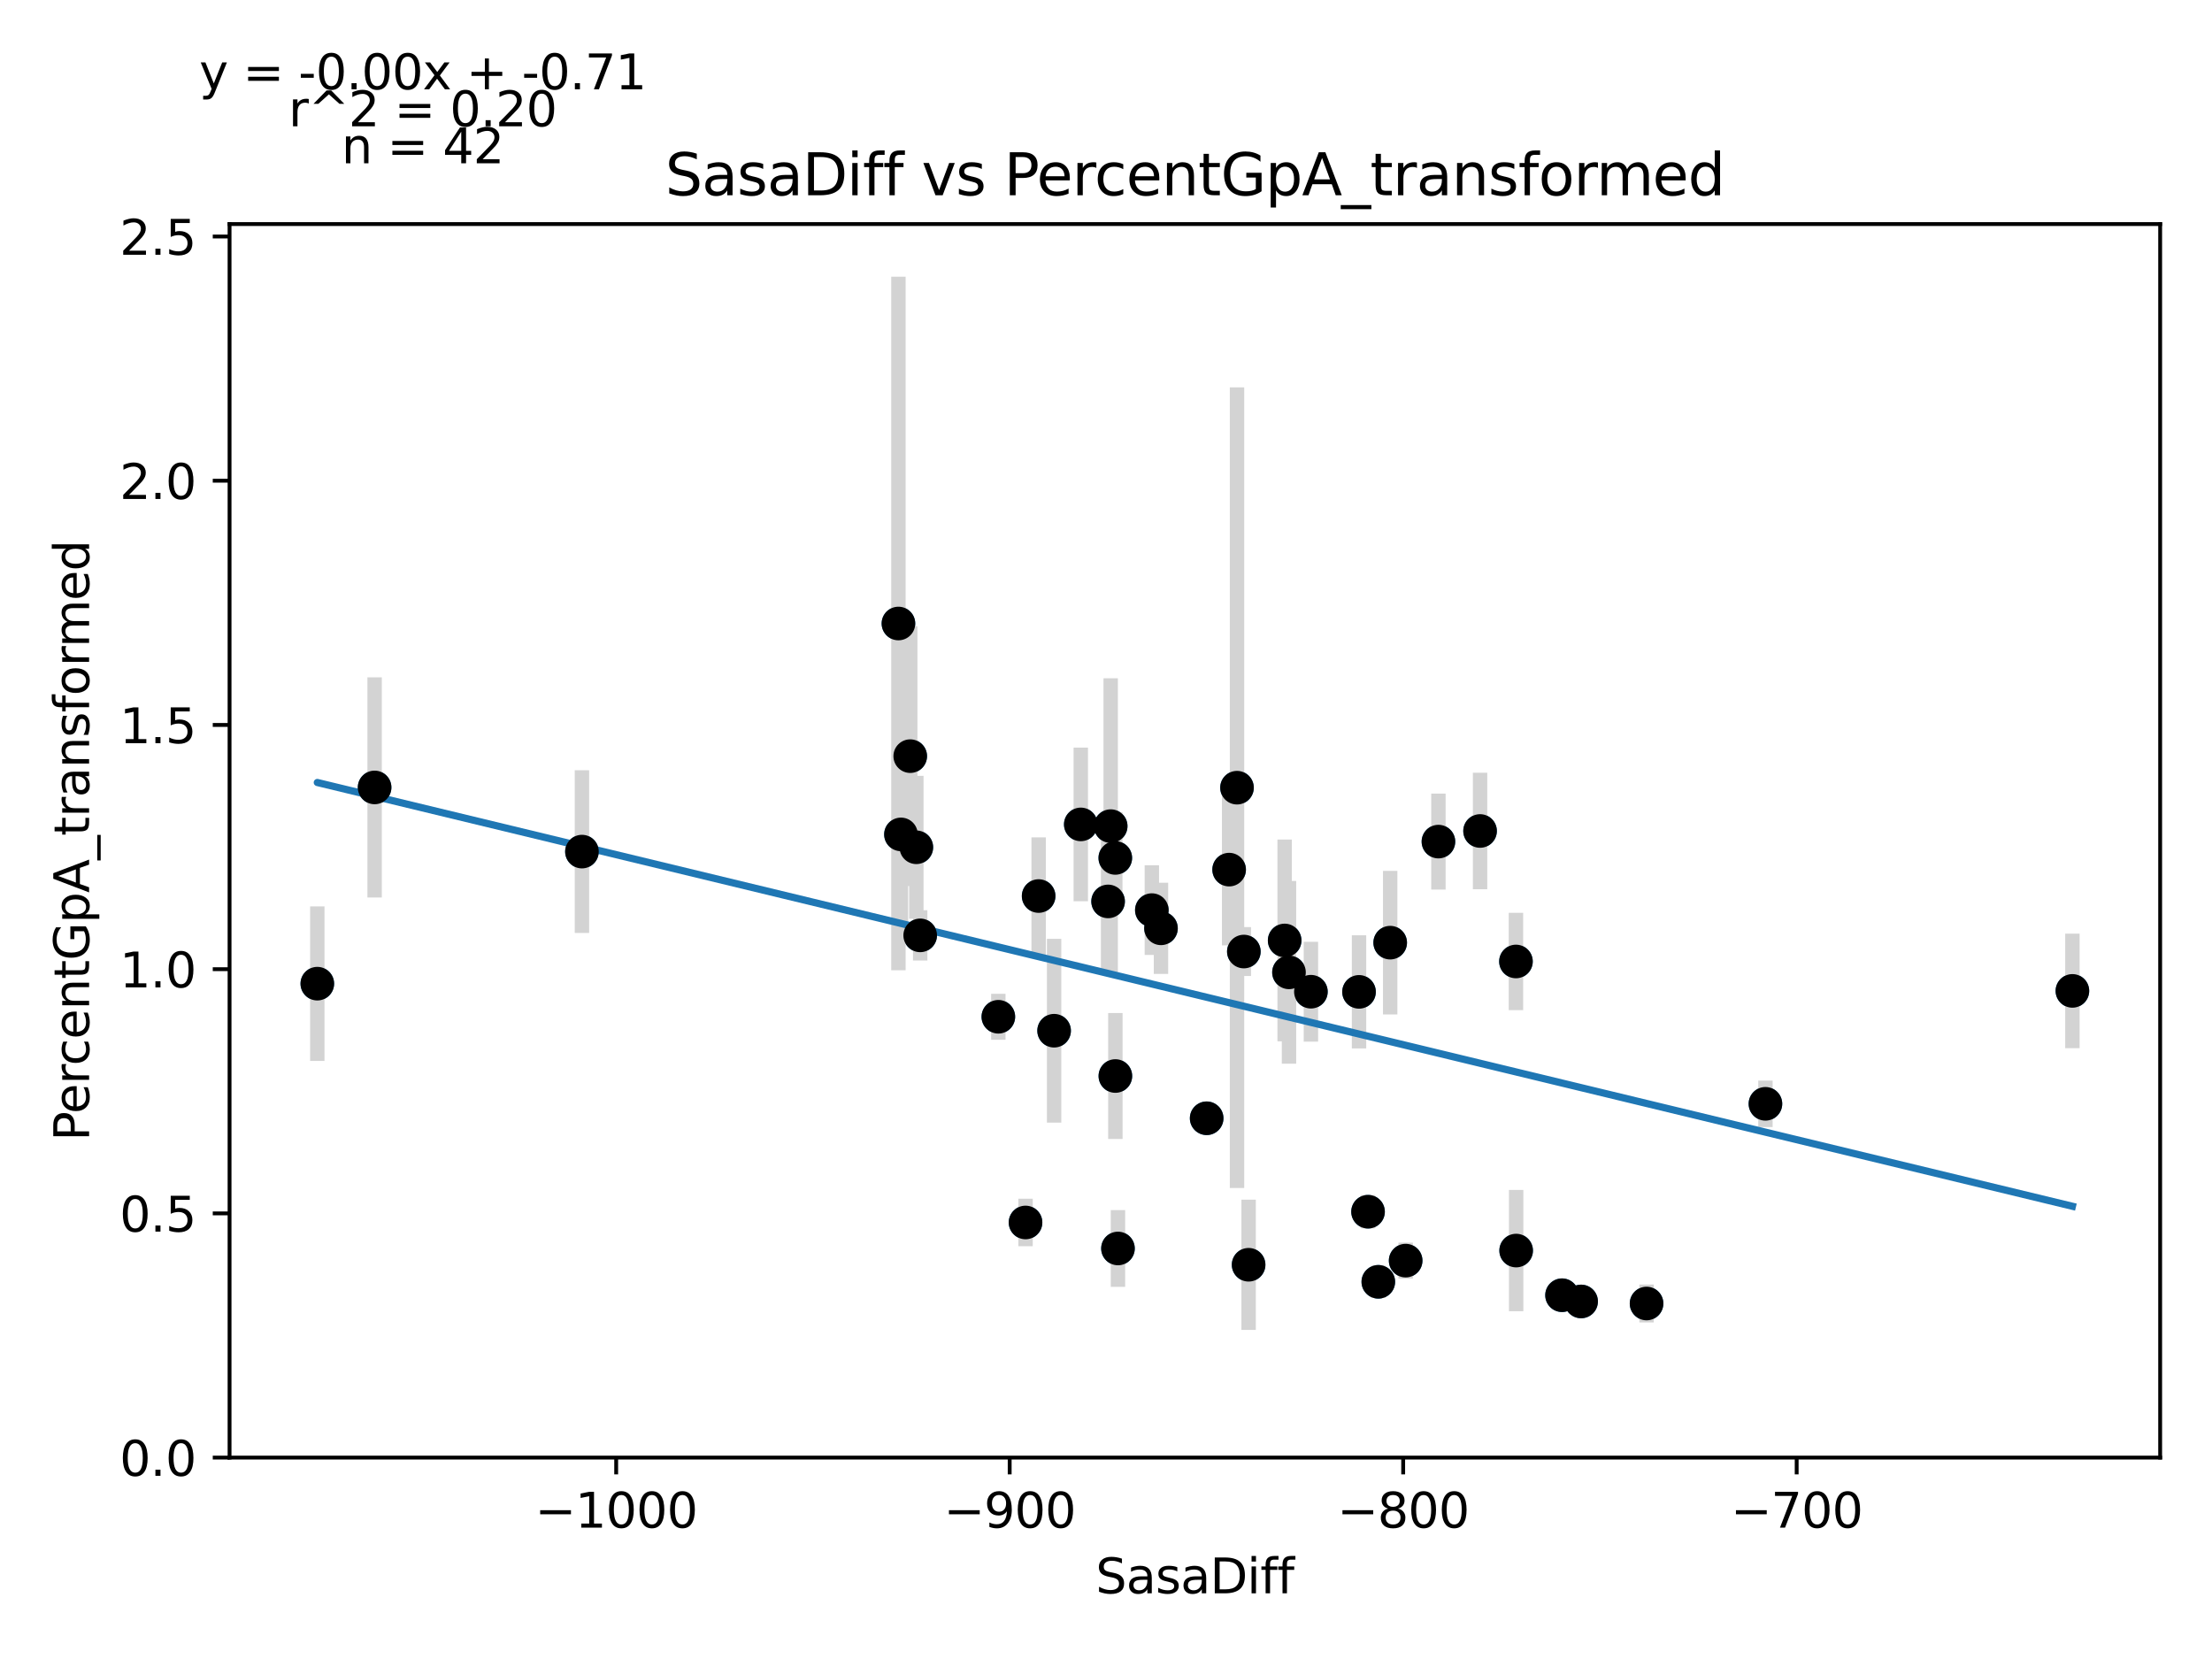 <?xml version="1.0" encoding="utf-8" standalone="no"?>
<!DOCTYPE svg PUBLIC "-//W3C//DTD SVG 1.1//EN"
  "http://www.w3.org/Graphics/SVG/1.1/DTD/svg11.dtd">
<svg xmlns:xlink="http://www.w3.org/1999/xlink" width="460.8pt" height="345.6pt" viewBox="0 0 460.8 345.6" xmlns="http://www.w3.org/2000/svg" version="1.1">
 <defs>
  <style type="text/css">*{stroke-linejoin: round; stroke-linecap: butt}</style>
 </defs>
 <g id="figure_1">
  <g id="patch_1">
   <path d="M 0 345.6 
L 460.8 345.6 
L 460.8 0 
L 0 0 
z
" style="fill: #ffffff"/>
  </g>
  <g id="axes_1">
   <g id="patch_2">
    <path d="M 47.821 303.64 
L 450 303.64 
L 450 46.676 
L 47.821 46.676 
z
" style="fill: #ffffff"/>
   </g>
   <g id="PathCollection_1">
    <defs>
     <path id="m537009cae9" d="M 0 3 
C 0.796 3 1.559 2.684 2.121 2.121 
C 2.684 1.559 3 0.796 3 0 
C 3 -0.796 2.684 -1.559 2.121 -2.121 
C 1.559 -2.684 0.796 -3 0 -3 
C -0.796 -3 -1.559 -2.684 -2.121 -2.121 
C -2.684 -1.559 -3 -0.796 -3 0 
C -3 0.796 -2.684 1.559 -2.121 2.121 
C -1.559 2.684 -0.796 3 0 3 
z
" style="stroke: #1f77b4"/>
    </defs>
    <g clip-path="url(#p61786cf6a2)">
     <use xlink:href="#m537009cae9" x="231.377" y="172.097" style="fill: #1f77b4; stroke: #1f77b4"/>
     <use xlink:href="#m537009cae9" x="66.102" y="204.915" style="fill: #1f77b4; stroke: #1f77b4"/>
     <use xlink:href="#m537009cae9" x="78.037" y="164.036" style="fill: #1f77b4; stroke: #1f77b4"/>
     <use xlink:href="#m537009cae9" x="230.836" y="187.782" style="fill: #1f77b4; stroke: #1f77b4"/>
     <use xlink:href="#m537009cae9" x="216.367" y="186.662" style="fill: #1f77b4; stroke: #1f77b4"/>
     <use xlink:href="#m537009cae9" x="299.652" y="175.323" style="fill: #1f77b4; stroke: #1f77b4"/>
     <use xlink:href="#m537009cae9" x="289.602" y="196.373" style="fill: #1f77b4; stroke: #1f77b4"/>
     <use xlink:href="#m537009cae9" x="191.693" y="194.854" style="fill: #1f77b4; stroke: #1f77b4"/>
     <use xlink:href="#m537009cae9" x="283.11" y="206.623" style="fill: #1f77b4; stroke: #1f77b4"/>
     <use xlink:href="#m537009cae9" x="190.89" y="176.504" style="fill: #1f77b4; stroke: #1f77b4"/>
     <use xlink:href="#m537009cae9" x="187.16" y="129.888" style="fill: #1f77b4; stroke: #1f77b4"/>
     <use xlink:href="#m537009cae9" x="268.519" y="202.56" style="fill: #1f77b4; stroke: #1f77b4"/>
     <use xlink:href="#m537009cae9" x="232.336" y="178.722" style="fill: #1f77b4; stroke: #1f77b4"/>
     <use xlink:href="#m537009cae9" x="219.589" y="214.717" style="fill: #1f77b4; stroke: #1f77b4"/>
     <use xlink:href="#m537009cae9" x="187.685" y="173.821" style="fill: #1f77b4; stroke: #1f77b4"/>
     <use xlink:href="#m537009cae9" x="273.085" y="206.592" style="fill: #1f77b4; stroke: #1f77b4"/>
     <use xlink:href="#m537009cae9" x="329.376" y="271.117" style="fill: #1f77b4; stroke: #1f77b4"/>
     <use xlink:href="#m537009cae9" x="189.619" y="157.519" style="fill: #1f77b4; stroke: #1f77b4"/>
     <use xlink:href="#m537009cae9" x="241.853" y="193.387" style="fill: #1f77b4; stroke: #1f77b4"/>
     <use xlink:href="#m537009cae9" x="121.229" y="177.405" style="fill: #1f77b4; stroke: #1f77b4"/>
     <use xlink:href="#m537009cae9" x="267.617" y="195.916" style="fill: #1f77b4; stroke: #1f77b4"/>
     <use xlink:href="#m537009cae9" x="292.824" y="262.611" style="fill: #1f77b4; stroke: #1f77b4"/>
     <use xlink:href="#m537009cae9" x="259.116" y="198.224" style="fill: #1f77b4; stroke: #1f77b4"/>
     <use xlink:href="#m537009cae9" x="239.951" y="189.593" style="fill: #1f77b4; stroke: #1f77b4"/>
     <use xlink:href="#m537009cae9" x="315.801" y="200.292" style="fill: #1f77b4; stroke: #1f77b4"/>
     <use xlink:href="#m537009cae9" x="256.05" y="181.159" style="fill: #1f77b4; stroke: #1f77b4"/>
     <use xlink:href="#m537009cae9" x="308.325" y="173.109" style="fill: #1f77b4; stroke: #1f77b4"/>
     <use xlink:href="#m537009cae9" x="257.69" y="164.09" style="fill: #1f77b4; stroke: #1f77b4"/>
     <use xlink:href="#m537009cae9" x="367.772" y="229.945" style="fill: #1f77b4; stroke: #1f77b4"/>
     <use xlink:href="#m537009cae9" x="232.893" y="260.08" style="fill: #1f77b4; stroke: #1f77b4"/>
     <use xlink:href="#m537009cae9" x="207.973" y="211.812" style="fill: #1f77b4; stroke: #1f77b4"/>
     <use xlink:href="#m537009cae9" x="225.147" y="171.739" style="fill: #1f77b4; stroke: #1f77b4"/>
     <use xlink:href="#m537009cae9" x="232.352" y="224.154" style="fill: #1f77b4; stroke: #1f77b4"/>
     <use xlink:href="#m537009cae9" x="213.638" y="254.663" style="fill: #1f77b4; stroke: #1f77b4"/>
     <use xlink:href="#m537009cae9" x="287.127" y="267.025" style="fill: #1f77b4; stroke: #1f77b4"/>
     <use xlink:href="#m537009cae9" x="325.4" y="269.819" style="fill: #1f77b4; stroke: #1f77b4"/>
     <use xlink:href="#m537009cae9" x="251.37" y="232.956" style="fill: #1f77b4; stroke: #1f77b4"/>
     <use xlink:href="#m537009cae9" x="284.987" y="252.423" style="fill: #1f77b4; stroke: #1f77b4"/>
     <use xlink:href="#m537009cae9" x="260.108" y="263.474" style="fill: #1f77b4; stroke: #1f77b4"/>
     <use xlink:href="#m537009cae9" x="343.008" y="271.545" style="fill: #1f77b4; stroke: #1f77b4"/>
     <use xlink:href="#m537009cae9" x="315.842" y="260.517" style="fill: #1f77b4; stroke: #1f77b4"/>
     <use xlink:href="#m537009cae9" x="431.719" y="206.421" style="fill: #1f77b4; stroke: #1f77b4"/>
    </g>
   </g>
   <g id="matplotlib.axis_1">
    <g id="xtick_1">
     <g id="line2d_1">
      <defs>
       <path id="mb259286d00" d="M 0 0 
L 0 3.5 
" style="stroke: #000000; stroke-width: 0.8"/>
      </defs>
      <g>
       <use xlink:href="#mb259286d00" x="128.361" y="303.64" style="stroke: #000000; stroke-width: 0.8"/>
      </g>
     </g>
     <g id="text_1">
      <!-- −1000 -->
      <g transform="translate(111.446 318.238)scale(0.1 -0.1)">
       <defs>
        <path id="DejaVuSans-2212" d="M 678 2272 
L 4684 2272 
L 4684 1741 
L 678 1741 
L 678 2272 
z
" transform="scale(0.016)"/>
        <path id="DejaVuSans-31" d="M 794 531 
L 1825 531 
L 1825 4091 
L 703 3866 
L 703 4441 
L 1819 4666 
L 2450 4666 
L 2450 531 
L 3481 531 
L 3481 0 
L 794 0 
L 794 531 
z
" transform="scale(0.016)"/>
        <path id="DejaVuSans-30" d="M 2034 4250 
Q 1547 4250 1301 3770 
Q 1056 3291 1056 2328 
Q 1056 1369 1301 889 
Q 1547 409 2034 409 
Q 2525 409 2770 889 
Q 3016 1369 3016 2328 
Q 3016 3291 2770 3770 
Q 2525 4250 2034 4250 
z
M 2034 4750 
Q 2819 4750 3233 4129 
Q 3647 3509 3647 2328 
Q 3647 1150 3233 529 
Q 2819 -91 2034 -91 
Q 1250 -91 836 529 
Q 422 1150 422 2328 
Q 422 3509 836 4129 
Q 1250 4750 2034 4750 
z
" transform="scale(0.016)"/>
       </defs>
       <use xlink:href="#DejaVuSans-2212"/>
       <use xlink:href="#DejaVuSans-31" x="83.789"/>
       <use xlink:href="#DejaVuSans-30" x="147.412"/>
       <use xlink:href="#DejaVuSans-30" x="211.035"/>
       <use xlink:href="#DejaVuSans-30" x="274.658"/>
      </g>
     </g>
    </g>
    <g id="xtick_2">
     <g id="line2d_2">
      <g>
       <use xlink:href="#mb259286d00" x="210.334" y="303.64" style="stroke: #000000; stroke-width: 0.8"/>
      </g>
     </g>
     <g id="text_2">
      <!-- −900 -->
      <g transform="translate(196.6 318.238)scale(0.1 -0.1)">
       <defs>
        <path id="DejaVuSans-39" d="M 703 97 
L 703 672 
Q 941 559 1184 500 
Q 1428 441 1663 441 
Q 2288 441 2617 861 
Q 2947 1281 2994 2138 
Q 2813 1869 2534 1725 
Q 2256 1581 1919 1581 
Q 1219 1581 811 2004 
Q 403 2428 403 3163 
Q 403 3881 828 4315 
Q 1253 4750 1959 4750 
Q 2769 4750 3195 4129 
Q 3622 3509 3622 2328 
Q 3622 1225 3098 567 
Q 2575 -91 1691 -91 
Q 1453 -91 1209 -44 
Q 966 3 703 97 
z
M 1959 2075 
Q 2384 2075 2632 2365 
Q 2881 2656 2881 3163 
Q 2881 3666 2632 3958 
Q 2384 4250 1959 4250 
Q 1534 4250 1286 3958 
Q 1038 3666 1038 3163 
Q 1038 2656 1286 2365 
Q 1534 2075 1959 2075 
z
" transform="scale(0.016)"/>
       </defs>
       <use xlink:href="#DejaVuSans-2212"/>
       <use xlink:href="#DejaVuSans-39" x="83.789"/>
       <use xlink:href="#DejaVuSans-30" x="147.412"/>
       <use xlink:href="#DejaVuSans-30" x="211.035"/>
      </g>
     </g>
    </g>
    <g id="xtick_3">
     <g id="line2d_3">
      <g>
       <use xlink:href="#mb259286d00" x="292.307" y="303.64" style="stroke: #000000; stroke-width: 0.8"/>
      </g>
     </g>
     <g id="text_3">
      <!-- −800 -->
      <g transform="translate(278.574 318.238)scale(0.1 -0.1)">
       <defs>
        <path id="DejaVuSans-38" d="M 2034 2216 
Q 1584 2216 1326 1975 
Q 1069 1734 1069 1313 
Q 1069 891 1326 650 
Q 1584 409 2034 409 
Q 2484 409 2743 651 
Q 3003 894 3003 1313 
Q 3003 1734 2745 1975 
Q 2488 2216 2034 2216 
z
M 1403 2484 
Q 997 2584 770 2862 
Q 544 3141 544 3541 
Q 544 4100 942 4425 
Q 1341 4750 2034 4750 
Q 2731 4750 3128 4425 
Q 3525 4100 3525 3541 
Q 3525 3141 3298 2862 
Q 3072 2584 2669 2484 
Q 3125 2378 3379 2068 
Q 3634 1759 3634 1313 
Q 3634 634 3220 271 
Q 2806 -91 2034 -91 
Q 1263 -91 848 271 
Q 434 634 434 1313 
Q 434 1759 690 2068 
Q 947 2378 1403 2484 
z
M 1172 3481 
Q 1172 3119 1398 2916 
Q 1625 2713 2034 2713 
Q 2441 2713 2670 2916 
Q 2900 3119 2900 3481 
Q 2900 3844 2670 4047 
Q 2441 4250 2034 4250 
Q 1625 4250 1398 4047 
Q 1172 3844 1172 3481 
z
" transform="scale(0.016)"/>
       </defs>
       <use xlink:href="#DejaVuSans-2212"/>
       <use xlink:href="#DejaVuSans-38" x="83.789"/>
       <use xlink:href="#DejaVuSans-30" x="147.412"/>
       <use xlink:href="#DejaVuSans-30" x="211.035"/>
      </g>
     </g>
    </g>
    <g id="xtick_4">
     <g id="line2d_4">
      <g>
       <use xlink:href="#mb259286d00" x="374.28" y="303.64" style="stroke: #000000; stroke-width: 0.8"/>
      </g>
     </g>
     <g id="text_4">
      <!-- −700 -->
      <g transform="translate(360.547 318.238)scale(0.1 -0.1)">
       <defs>
        <path id="DejaVuSans-37" d="M 525 4666 
L 3525 4666 
L 3525 4397 
L 1831 0 
L 1172 0 
L 2766 4134 
L 525 4134 
L 525 4666 
z
" transform="scale(0.016)"/>
       </defs>
       <use xlink:href="#DejaVuSans-2212"/>
       <use xlink:href="#DejaVuSans-37" x="83.789"/>
       <use xlink:href="#DejaVuSans-30" x="147.412"/>
       <use xlink:href="#DejaVuSans-30" x="211.035"/>
      </g>
     </g>
    </g>
    <g id="text_5">
     <!-- SasaDiff -->
     <g transform="translate(228.244 331.917)scale(0.1 -0.1)">
      <defs>
       <path id="DejaVuSans-53" d="M 3425 4513 
L 3425 3897 
Q 3066 4069 2747 4153 
Q 2428 4238 2131 4238 
Q 1616 4238 1336 4038 
Q 1056 3838 1056 3469 
Q 1056 3159 1242 3001 
Q 1428 2844 1947 2747 
L 2328 2669 
Q 3034 2534 3370 2195 
Q 3706 1856 3706 1288 
Q 3706 609 3251 259 
Q 2797 -91 1919 -91 
Q 1588 -91 1214 -16 
Q 841 59 441 206 
L 441 856 
Q 825 641 1194 531 
Q 1563 422 1919 422 
Q 2459 422 2753 634 
Q 3047 847 3047 1241 
Q 3047 1584 2836 1778 
Q 2625 1972 2144 2069 
L 1759 2144 
Q 1053 2284 737 2584 
Q 422 2884 422 3419 
Q 422 4038 858 4394 
Q 1294 4750 2059 4750 
Q 2388 4750 2728 4690 
Q 3069 4631 3425 4513 
z
" transform="scale(0.016)"/>
       <path id="DejaVuSans-61" d="M 2194 1759 
Q 1497 1759 1228 1600 
Q 959 1441 959 1056 
Q 959 750 1161 570 
Q 1363 391 1709 391 
Q 2188 391 2477 730 
Q 2766 1069 2766 1631 
L 2766 1759 
L 2194 1759 
z
M 3341 1997 
L 3341 0 
L 2766 0 
L 2766 531 
Q 2569 213 2275 61 
Q 1981 -91 1556 -91 
Q 1019 -91 701 211 
Q 384 513 384 1019 
Q 384 1609 779 1909 
Q 1175 2209 1959 2209 
L 2766 2209 
L 2766 2266 
Q 2766 2663 2505 2880 
Q 2244 3097 1772 3097 
Q 1472 3097 1187 3025 
Q 903 2953 641 2809 
L 641 3341 
Q 956 3463 1253 3523 
Q 1550 3584 1831 3584 
Q 2591 3584 2966 3190 
Q 3341 2797 3341 1997 
z
" transform="scale(0.016)"/>
       <path id="DejaVuSans-73" d="M 2834 3397 
L 2834 2853 
Q 2591 2978 2328 3040 
Q 2066 3103 1784 3103 
Q 1356 3103 1142 2972 
Q 928 2841 928 2578 
Q 928 2378 1081 2264 
Q 1234 2150 1697 2047 
L 1894 2003 
Q 2506 1872 2764 1633 
Q 3022 1394 3022 966 
Q 3022 478 2636 193 
Q 2250 -91 1575 -91 
Q 1294 -91 989 -36 
Q 684 19 347 128 
L 347 722 
Q 666 556 975 473 
Q 1284 391 1588 391 
Q 1994 391 2212 530 
Q 2431 669 2431 922 
Q 2431 1156 2273 1281 
Q 2116 1406 1581 1522 
L 1381 1569 
Q 847 1681 609 1914 
Q 372 2147 372 2553 
Q 372 3047 722 3315 
Q 1072 3584 1716 3584 
Q 2034 3584 2315 3537 
Q 2597 3491 2834 3397 
z
" transform="scale(0.016)"/>
       <path id="DejaVuSans-44" d="M 1259 4147 
L 1259 519 
L 2022 519 
Q 2988 519 3436 956 
Q 3884 1394 3884 2338 
Q 3884 3275 3436 3711 
Q 2988 4147 2022 4147 
L 1259 4147 
z
M 628 4666 
L 1925 4666 
Q 3281 4666 3915 4102 
Q 4550 3538 4550 2338 
Q 4550 1131 3912 565 
Q 3275 0 1925 0 
L 628 0 
L 628 4666 
z
" transform="scale(0.016)"/>
       <path id="DejaVuSans-69" d="M 603 3500 
L 1178 3500 
L 1178 0 
L 603 0 
L 603 3500 
z
M 603 4863 
L 1178 4863 
L 1178 4134 
L 603 4134 
L 603 4863 
z
" transform="scale(0.016)"/>
       <path id="DejaVuSans-66" d="M 2375 4863 
L 2375 4384 
L 1825 4384 
Q 1516 4384 1395 4259 
Q 1275 4134 1275 3809 
L 1275 3500 
L 2222 3500 
L 2222 3053 
L 1275 3053 
L 1275 0 
L 697 0 
L 697 3053 
L 147 3053 
L 147 3500 
L 697 3500 
L 697 3744 
Q 697 4328 969 4595 
Q 1241 4863 1831 4863 
L 2375 4863 
z
" transform="scale(0.016)"/>
      </defs>
      <use xlink:href="#DejaVuSans-53"/>
      <use xlink:href="#DejaVuSans-61" x="63.477"/>
      <use xlink:href="#DejaVuSans-73" x="124.756"/>
      <use xlink:href="#DejaVuSans-61" x="176.855"/>
      <use xlink:href="#DejaVuSans-44" x="238.135"/>
      <use xlink:href="#DejaVuSans-69" x="315.137"/>
      <use xlink:href="#DejaVuSans-66" x="342.92"/>
      <use xlink:href="#DejaVuSans-66" x="378.125"/>
     </g>
    </g>
   </g>
   <g id="matplotlib.axis_2">
    <g id="ytick_1">
     <g id="line2d_5">
      <defs>
       <path id="m93293c836a" d="M 0 0 
L -3.5 0 
" style="stroke: #000000; stroke-width: 0.8"/>
      </defs>
      <g>
       <use xlink:href="#m93293c836a" x="47.821" y="303.64" style="stroke: #000000; stroke-width: 0.8"/>
      </g>
     </g>
     <g id="text_6">
      <!-- 0.0 -->
      <g transform="translate(24.918 307.439)scale(0.1 -0.1)">
       <defs>
        <path id="DejaVuSans-2e" d="M 684 794 
L 1344 794 
L 1344 0 
L 684 0 
L 684 794 
z
" transform="scale(0.016)"/>
       </defs>
       <use xlink:href="#DejaVuSans-30"/>
       <use xlink:href="#DejaVuSans-2e" x="63.623"/>
       <use xlink:href="#DejaVuSans-30" x="95.41"/>
      </g>
     </g>
    </g>
    <g id="ytick_2">
     <g id="line2d_6">
      <g>
       <use xlink:href="#m93293c836a" x="47.821" y="252.766" style="stroke: #000000; stroke-width: 0.8"/>
      </g>
     </g>
     <g id="text_7">
      <!-- 0.5 -->
      <g transform="translate(24.918 256.566)scale(0.1 -0.1)">
       <defs>
        <path id="DejaVuSans-35" d="M 691 4666 
L 3169 4666 
L 3169 4134 
L 1269 4134 
L 1269 2991 
Q 1406 3038 1543 3061 
Q 1681 3084 1819 3084 
Q 2600 3084 3056 2656 
Q 3513 2228 3513 1497 
Q 3513 744 3044 326 
Q 2575 -91 1722 -91 
Q 1428 -91 1123 -41 
Q 819 9 494 109 
L 494 744 
Q 775 591 1075 516 
Q 1375 441 1709 441 
Q 2250 441 2565 725 
Q 2881 1009 2881 1497 
Q 2881 1984 2565 2268 
Q 2250 2553 1709 2553 
Q 1456 2553 1204 2497 
Q 953 2441 691 2322 
L 691 4666 
z
" transform="scale(0.016)"/>
       </defs>
       <use xlink:href="#DejaVuSans-30"/>
       <use xlink:href="#DejaVuSans-2e" x="63.623"/>
       <use xlink:href="#DejaVuSans-35" x="95.41"/>
      </g>
     </g>
    </g>
    <g id="ytick_3">
     <g id="line2d_7">
      <g>
       <use xlink:href="#m93293c836a" x="47.821" y="201.893" style="stroke: #000000; stroke-width: 0.8"/>
      </g>
     </g>
     <g id="text_8">
      <!-- 1.0 -->
      <g transform="translate(24.918 205.692)scale(0.1 -0.1)">
       <use xlink:href="#DejaVuSans-31"/>
       <use xlink:href="#DejaVuSans-2e" x="63.623"/>
       <use xlink:href="#DejaVuSans-30" x="95.41"/>
      </g>
     </g>
    </g>
    <g id="ytick_4">
     <g id="line2d_8">
      <g>
       <use xlink:href="#m93293c836a" x="47.821" y="151.019" style="stroke: #000000; stroke-width: 0.8"/>
      </g>
     </g>
     <g id="text_9">
      <!-- 1.5 -->
      <g transform="translate(24.918 154.818)scale(0.1 -0.1)">
       <use xlink:href="#DejaVuSans-31"/>
       <use xlink:href="#DejaVuSans-2e" x="63.623"/>
       <use xlink:href="#DejaVuSans-35" x="95.41"/>
      </g>
     </g>
    </g>
    <g id="ytick_5">
     <g id="line2d_9">
      <g>
       <use xlink:href="#m93293c836a" x="47.821" y="100.145" style="stroke: #000000; stroke-width: 0.8"/>
      </g>
     </g>
     <g id="text_10">
      <!-- 2.0 -->
      <g transform="translate(24.918 103.944)scale(0.1 -0.1)">
       <defs>
        <path id="DejaVuSans-32" d="M 1228 531 
L 3431 531 
L 3431 0 
L 469 0 
L 469 531 
Q 828 903 1448 1529 
Q 2069 2156 2228 2338 
Q 2531 2678 2651 2914 
Q 2772 3150 2772 3378 
Q 2772 3750 2511 3984 
Q 2250 4219 1831 4219 
Q 1534 4219 1204 4116 
Q 875 4013 500 3803 
L 500 4441 
Q 881 4594 1212 4672 
Q 1544 4750 1819 4750 
Q 2544 4750 2975 4387 
Q 3406 4025 3406 3419 
Q 3406 3131 3298 2873 
Q 3191 2616 2906 2266 
Q 2828 2175 2409 1742 
Q 1991 1309 1228 531 
z
" transform="scale(0.016)"/>
       </defs>
       <use xlink:href="#DejaVuSans-32"/>
       <use xlink:href="#DejaVuSans-2e" x="63.623"/>
       <use xlink:href="#DejaVuSans-30" x="95.41"/>
      </g>
     </g>
    </g>
    <g id="ytick_6">
     <g id="line2d_10">
      <g>
       <use xlink:href="#m93293c836a" x="47.821" y="49.272" style="stroke: #000000; stroke-width: 0.8"/>
      </g>
     </g>
     <g id="text_11">
      <!-- 2.5 -->
      <g transform="translate(24.918 53.071)scale(0.1 -0.1)">
       <use xlink:href="#DejaVuSans-32"/>
       <use xlink:href="#DejaVuSans-2e" x="63.623"/>
       <use xlink:href="#DejaVuSans-35" x="95.41"/>
      </g>
     </g>
    </g>
    <g id="text_12">
     <!-- PercentGpA_transformed -->
     <g transform="translate(18.56 237.696)rotate(-90)scale(0.1 -0.1)">
      <defs>
       <path id="DejaVuSans-50" d="M 1259 4147 
L 1259 2394 
L 2053 2394 
Q 2494 2394 2734 2622 
Q 2975 2850 2975 3272 
Q 2975 3691 2734 3919 
Q 2494 4147 2053 4147 
L 1259 4147 
z
M 628 4666 
L 2053 4666 
Q 2838 4666 3239 4311 
Q 3641 3956 3641 3272 
Q 3641 2581 3239 2228 
Q 2838 1875 2053 1875 
L 1259 1875 
L 1259 0 
L 628 0 
L 628 4666 
z
" transform="scale(0.016)"/>
       <path id="DejaVuSans-65" d="M 3597 1894 
L 3597 1613 
L 953 1613 
Q 991 1019 1311 708 
Q 1631 397 2203 397 
Q 2534 397 2845 478 
Q 3156 559 3463 722 
L 3463 178 
Q 3153 47 2828 -22 
Q 2503 -91 2169 -91 
Q 1331 -91 842 396 
Q 353 884 353 1716 
Q 353 2575 817 3079 
Q 1281 3584 2069 3584 
Q 2775 3584 3186 3129 
Q 3597 2675 3597 1894 
z
M 3022 2063 
Q 3016 2534 2758 2815 
Q 2500 3097 2075 3097 
Q 1594 3097 1305 2825 
Q 1016 2553 972 2059 
L 3022 2063 
z
" transform="scale(0.016)"/>
       <path id="DejaVuSans-72" d="M 2631 2963 
Q 2534 3019 2420 3045 
Q 2306 3072 2169 3072 
Q 1681 3072 1420 2755 
Q 1159 2438 1159 1844 
L 1159 0 
L 581 0 
L 581 3500 
L 1159 3500 
L 1159 2956 
Q 1341 3275 1631 3429 
Q 1922 3584 2338 3584 
Q 2397 3584 2469 3576 
Q 2541 3569 2628 3553 
L 2631 2963 
z
" transform="scale(0.016)"/>
       <path id="DejaVuSans-63" d="M 3122 3366 
L 3122 2828 
Q 2878 2963 2633 3030 
Q 2388 3097 2138 3097 
Q 1578 3097 1268 2742 
Q 959 2388 959 1747 
Q 959 1106 1268 751 
Q 1578 397 2138 397 
Q 2388 397 2633 464 
Q 2878 531 3122 666 
L 3122 134 
Q 2881 22 2623 -34 
Q 2366 -91 2075 -91 
Q 1284 -91 818 406 
Q 353 903 353 1747 
Q 353 2603 823 3093 
Q 1294 3584 2113 3584 
Q 2378 3584 2631 3529 
Q 2884 3475 3122 3366 
z
" transform="scale(0.016)"/>
       <path id="DejaVuSans-6e" d="M 3513 2113 
L 3513 0 
L 2938 0 
L 2938 2094 
Q 2938 2591 2744 2837 
Q 2550 3084 2163 3084 
Q 1697 3084 1428 2787 
Q 1159 2491 1159 1978 
L 1159 0 
L 581 0 
L 581 3500 
L 1159 3500 
L 1159 2956 
Q 1366 3272 1645 3428 
Q 1925 3584 2291 3584 
Q 2894 3584 3203 3211 
Q 3513 2838 3513 2113 
z
" transform="scale(0.016)"/>
       <path id="DejaVuSans-74" d="M 1172 4494 
L 1172 3500 
L 2356 3500 
L 2356 3053 
L 1172 3053 
L 1172 1153 
Q 1172 725 1289 603 
Q 1406 481 1766 481 
L 2356 481 
L 2356 0 
L 1766 0 
Q 1100 0 847 248 
Q 594 497 594 1153 
L 594 3053 
L 172 3053 
L 172 3500 
L 594 3500 
L 594 4494 
L 1172 4494 
z
" transform="scale(0.016)"/>
       <path id="DejaVuSans-47" d="M 3809 666 
L 3809 1919 
L 2778 1919 
L 2778 2438 
L 4434 2438 
L 4434 434 
Q 4069 175 3628 42 
Q 3188 -91 2688 -91 
Q 1594 -91 976 548 
Q 359 1188 359 2328 
Q 359 3472 976 4111 
Q 1594 4750 2688 4750 
Q 3144 4750 3555 4637 
Q 3966 4525 4313 4306 
L 4313 3634 
Q 3963 3931 3569 4081 
Q 3175 4231 2741 4231 
Q 1884 4231 1454 3753 
Q 1025 3275 1025 2328 
Q 1025 1384 1454 906 
Q 1884 428 2741 428 
Q 3075 428 3337 486 
Q 3600 544 3809 666 
z
" transform="scale(0.016)"/>
       <path id="DejaVuSans-70" d="M 1159 525 
L 1159 -1331 
L 581 -1331 
L 581 3500 
L 1159 3500 
L 1159 2969 
Q 1341 3281 1617 3432 
Q 1894 3584 2278 3584 
Q 2916 3584 3314 3078 
Q 3713 2572 3713 1747 
Q 3713 922 3314 415 
Q 2916 -91 2278 -91 
Q 1894 -91 1617 61 
Q 1341 213 1159 525 
z
M 3116 1747 
Q 3116 2381 2855 2742 
Q 2594 3103 2138 3103 
Q 1681 3103 1420 2742 
Q 1159 2381 1159 1747 
Q 1159 1113 1420 752 
Q 1681 391 2138 391 
Q 2594 391 2855 752 
Q 3116 1113 3116 1747 
z
" transform="scale(0.016)"/>
       <path id="DejaVuSans-41" d="M 2188 4044 
L 1331 1722 
L 3047 1722 
L 2188 4044 
z
M 1831 4666 
L 2547 4666 
L 4325 0 
L 3669 0 
L 3244 1197 
L 1141 1197 
L 716 0 
L 50 0 
L 1831 4666 
z
" transform="scale(0.016)"/>
       <path id="DejaVuSans-5f" d="M 3263 -1063 
L 3263 -1509 
L -63 -1509 
L -63 -1063 
L 3263 -1063 
z
" transform="scale(0.016)"/>
       <path id="DejaVuSans-6f" d="M 1959 3097 
Q 1497 3097 1228 2736 
Q 959 2375 959 1747 
Q 959 1119 1226 758 
Q 1494 397 1959 397 
Q 2419 397 2687 759 
Q 2956 1122 2956 1747 
Q 2956 2369 2687 2733 
Q 2419 3097 1959 3097 
z
M 1959 3584 
Q 2709 3584 3137 3096 
Q 3566 2609 3566 1747 
Q 3566 888 3137 398 
Q 2709 -91 1959 -91 
Q 1206 -91 779 398 
Q 353 888 353 1747 
Q 353 2609 779 3096 
Q 1206 3584 1959 3584 
z
" transform="scale(0.016)"/>
       <path id="DejaVuSans-6d" d="M 3328 2828 
Q 3544 3216 3844 3400 
Q 4144 3584 4550 3584 
Q 5097 3584 5394 3201 
Q 5691 2819 5691 2113 
L 5691 0 
L 5113 0 
L 5113 2094 
Q 5113 2597 4934 2840 
Q 4756 3084 4391 3084 
Q 3944 3084 3684 2787 
Q 3425 2491 3425 1978 
L 3425 0 
L 2847 0 
L 2847 2094 
Q 2847 2600 2669 2842 
Q 2491 3084 2119 3084 
Q 1678 3084 1418 2786 
Q 1159 2488 1159 1978 
L 1159 0 
L 581 0 
L 581 3500 
L 1159 3500 
L 1159 2956 
Q 1356 3278 1631 3431 
Q 1906 3584 2284 3584 
Q 2666 3584 2933 3390 
Q 3200 3197 3328 2828 
z
" transform="scale(0.016)"/>
       <path id="DejaVuSans-64" d="M 2906 2969 
L 2906 4863 
L 3481 4863 
L 3481 0 
L 2906 0 
L 2906 525 
Q 2725 213 2448 61 
Q 2172 -91 1784 -91 
Q 1150 -91 751 415 
Q 353 922 353 1747 
Q 353 2572 751 3078 
Q 1150 3584 1784 3584 
Q 2172 3584 2448 3432 
Q 2725 3281 2906 2969 
z
M 947 1747 
Q 947 1113 1208 752 
Q 1469 391 1925 391 
Q 2381 391 2643 752 
Q 2906 1113 2906 1747 
Q 2906 2381 2643 2742 
Q 2381 3103 1925 3103 
Q 1469 3103 1208 2742 
Q 947 2381 947 1747 
z
" transform="scale(0.016)"/>
      </defs>
      <use xlink:href="#DejaVuSans-50"/>
      <use xlink:href="#DejaVuSans-65" x="56.678"/>
      <use xlink:href="#DejaVuSans-72" x="118.201"/>
      <use xlink:href="#DejaVuSans-63" x="157.064"/>
      <use xlink:href="#DejaVuSans-65" x="212.045"/>
      <use xlink:href="#DejaVuSans-6e" x="273.568"/>
      <use xlink:href="#DejaVuSans-74" x="336.947"/>
      <use xlink:href="#DejaVuSans-47" x="376.156"/>
      <use xlink:href="#DejaVuSans-70" x="453.646"/>
      <use xlink:href="#DejaVuSans-41" x="517.123"/>
      <use xlink:href="#DejaVuSans-5f" x="585.531"/>
      <use xlink:href="#DejaVuSans-74" x="635.531"/>
      <use xlink:href="#DejaVuSans-72" x="674.74"/>
      <use xlink:href="#DejaVuSans-61" x="715.854"/>
      <use xlink:href="#DejaVuSans-6e" x="777.133"/>
      <use xlink:href="#DejaVuSans-73" x="840.512"/>
      <use xlink:href="#DejaVuSans-66" x="892.611"/>
      <use xlink:href="#DejaVuSans-6f" x="927.816"/>
      <use xlink:href="#DejaVuSans-72" x="988.998"/>
      <use xlink:href="#DejaVuSans-6d" x="1028.361"/>
      <use xlink:href="#DejaVuSans-65" x="1125.773"/>
      <use xlink:href="#DejaVuSans-64" x="1187.297"/>
     </g>
    </g>
   </g>
   <g id="LineCollection_1">
    <path d="M 231.377 202.895 
L 231.377 141.3 
" clip-path="url(#p61786cf6a2)" style="fill: none; stroke: #d3d3d3; stroke-width: 3"/>
    <path d="M 66.102 221.007 
L 66.102 188.823 
" clip-path="url(#p61786cf6a2)" style="fill: none; stroke: #d3d3d3; stroke-width: 3"/>
    <path d="M 78.037 186.967 
L 78.037 141.105 
" clip-path="url(#p61786cf6a2)" style="fill: none; stroke: #d3d3d3; stroke-width: 3"/>
    <path d="M 230.836 202.676 
L 230.836 172.888 
" clip-path="url(#p61786cf6a2)" style="fill: none; stroke: #d3d3d3; stroke-width: 3"/>
    <path d="M 216.367 198.884 
L 216.367 174.441 
" clip-path="url(#p61786cf6a2)" style="fill: none; stroke: #d3d3d3; stroke-width: 3"/>
    <path d="M 299.652 185.318 
L 299.652 165.328 
" clip-path="url(#p61786cf6a2)" style="fill: none; stroke: #d3d3d3; stroke-width: 3"/>
    <path d="M 289.602 211.329 
L 289.602 181.417 
" clip-path="url(#p61786cf6a2)" style="fill: none; stroke: #d3d3d3; stroke-width: 3"/>
    <path d="M 191.693 200.096 
L 191.693 189.611 
" clip-path="url(#p61786cf6a2)" style="fill: none; stroke: #d3d3d3; stroke-width: 3"/>
    <path d="M 283.11 218.409 
L 283.11 194.838 
" clip-path="url(#p61786cf6a2)" style="fill: none; stroke: #d3d3d3; stroke-width: 3"/>
    <path d="M 190.89 191.385 
L 190.89 161.623 
" clip-path="url(#p61786cf6a2)" style="fill: none; stroke: #d3d3d3; stroke-width: 3"/>
    <path d="M 187.16 202.131 
L 187.16 57.645 
" clip-path="url(#p61786cf6a2)" style="fill: none; stroke: #d3d3d3; stroke-width: 3"/>
    <path d="M 268.519 221.595 
L 268.519 183.526 
" clip-path="url(#p61786cf6a2)" style="fill: none; stroke: #d3d3d3; stroke-width: 3"/>
    <path d="M 232.336 188.251 
L 232.336 169.192 
" clip-path="url(#p61786cf6a2)" style="fill: none; stroke: #d3d3d3; stroke-width: 3"/>
    <path d="M 219.589 233.862 
L 219.589 195.573 
" clip-path="url(#p61786cf6a2)" style="fill: none; stroke: #d3d3d3; stroke-width: 3"/>
    <path d="M 187.685 192.047 
L 187.685 155.595 
" clip-path="url(#p61786cf6a2)" style="fill: none; stroke: #d3d3d3; stroke-width: 3"/>
    <path d="M 273.085 216.99 
L 273.085 196.195 
" clip-path="url(#p61786cf6a2)" style="fill: none; stroke: #d3d3d3; stroke-width: 3"/>
    <path d="M 329.376 273.639 
L 329.376 268.595 
" clip-path="url(#p61786cf6a2)" style="fill: none; stroke: #d3d3d3; stroke-width: 3"/>
    <path d="M 189.619 184.576 
L 189.619 130.463 
" clip-path="url(#p61786cf6a2)" style="fill: none; stroke: #d3d3d3; stroke-width: 3"/>
    <path d="M 241.853 202.885 
L 241.853 183.889 
" clip-path="url(#p61786cf6a2)" style="fill: none; stroke: #d3d3d3; stroke-width: 3"/>
    <path d="M 121.229 194.35 
L 121.229 160.461 
" clip-path="url(#p61786cf6a2)" style="fill: none; stroke: #d3d3d3; stroke-width: 3"/>
    <path d="M 267.617 216.932 
L 267.617 174.9 
" clip-path="url(#p61786cf6a2)" style="fill: none; stroke: #d3d3d3; stroke-width: 3"/>
    <path d="M 292.824 266.363 
L 292.824 258.86 
" clip-path="url(#p61786cf6a2)" style="fill: none; stroke: #d3d3d3; stroke-width: 3"/>
    <path d="M 259.116 203.32 
L 259.116 193.128 
" clip-path="url(#p61786cf6a2)" style="fill: none; stroke: #d3d3d3; stroke-width: 3"/>
    <path d="M 239.951 198.929 
L 239.951 180.257 
" clip-path="url(#p61786cf6a2)" style="fill: none; stroke: #d3d3d3; stroke-width: 3"/>
    <path d="M 315.801 210.429 
L 315.801 190.154 
" clip-path="url(#p61786cf6a2)" style="fill: none; stroke: #d3d3d3; stroke-width: 3"/>
    <path d="M 256.05 196.937 
L 256.05 165.381 
" clip-path="url(#p61786cf6a2)" style="fill: none; stroke: #d3d3d3; stroke-width: 3"/>
    <path d="M 308.325 185.247 
L 308.325 160.97 
" clip-path="url(#p61786cf6a2)" style="fill: none; stroke: #d3d3d3; stroke-width: 3"/>
    <path d="M 257.69 247.486 
L 257.69 80.693 
" clip-path="url(#p61786cf6a2)" style="fill: none; stroke: #d3d3d3; stroke-width: 3"/>
    <path d="M 367.772 234.785 
L 367.772 225.105 
" clip-path="url(#p61786cf6a2)" style="fill: none; stroke: #d3d3d3; stroke-width: 3"/>
    <path d="M 232.893 268.072 
L 232.893 252.088 
" clip-path="url(#p61786cf6a2)" style="fill: none; stroke: #d3d3d3; stroke-width: 3"/>
    <path d="M 207.973 216.599 
L 207.973 207.025 
" clip-path="url(#p61786cf6a2)" style="fill: none; stroke: #d3d3d3; stroke-width: 3"/>
    <path d="M 225.147 187.746 
L 225.147 155.733 
" clip-path="url(#p61786cf6a2)" style="fill: none; stroke: #d3d3d3; stroke-width: 3"/>
    <path d="M 232.352 237.272 
L 232.352 211.035 
" clip-path="url(#p61786cf6a2)" style="fill: none; stroke: #d3d3d3; stroke-width: 3"/>
    <path d="M 213.638 259.614 
L 213.638 249.712 
" clip-path="url(#p61786cf6a2)" style="fill: none; stroke: #d3d3d3; stroke-width: 3"/>
    <path d="M 287.127 270.398 
L 287.127 263.652 
" clip-path="url(#p61786cf6a2)" style="fill: none; stroke: #d3d3d3; stroke-width: 3"/>
    <path d="M 325.4 270.408 
L 325.4 269.231 
" clip-path="url(#p61786cf6a2)" style="fill: none; stroke: #d3d3d3; stroke-width: 3"/>
    <path d="M 251.37 233.923 
L 251.37 231.988 
" clip-path="url(#p61786cf6a2)" style="fill: none; stroke: #d3d3d3; stroke-width: 3"/>
    <path d="M 284.987 255.89 
L 284.987 248.956 
" clip-path="url(#p61786cf6a2)" style="fill: none; stroke: #d3d3d3; stroke-width: 3"/>
    <path d="M 260.108 277.04 
L 260.108 249.908 
" clip-path="url(#p61786cf6a2)" style="fill: none; stroke: #d3d3d3; stroke-width: 3"/>
    <path d="M 343.008 275.489 
L 343.008 267.601 
" clip-path="url(#p61786cf6a2)" style="fill: none; stroke: #d3d3d3; stroke-width: 3"/>
    <path d="M 315.842 273.151 
L 315.842 247.884 
" clip-path="url(#p61786cf6a2)" style="fill: none; stroke: #d3d3d3; stroke-width: 3"/>
    <path d="M 431.719 218.352 
L 431.719 194.489 
" clip-path="url(#p61786cf6a2)" style="fill: none; stroke: #d3d3d3; stroke-width: 3"/>
   </g>
   <g id="line2d_11">
    <path d="M 231.377 202.915 
L 66.102 163.009 
L 78.037 165.891 
L 230.836 202.785 
L 216.367 199.291 
L 299.652 219.401 
L 289.602 216.974 
L 191.693 193.334 
L 283.11 215.406 
L 190.89 193.14 
L 187.16 192.239 
L 268.519 211.883 
L 232.336 203.147 
L 219.589 200.069 
L 187.685 192.366 
L 273.085 212.986 
L 329.376 226.577 
L 189.619 192.833 
L 241.853 205.445 
L 121.229 176.32 
L 267.617 211.666 
L 292.824 217.752 
L 259.116 209.613 
L 239.951 204.986 
L 315.801 223.3 
L 256.05 208.873 
L 308.325 221.495 
L 257.69 209.269 
L 367.772 235.848 
L 232.893 203.281 
L 207.973 197.264 
L 225.147 201.411 
L 232.352 203.151 
L 213.638 198.632 
L 287.127 216.376 
L 325.4 225.617 
L 251.37 207.743 
L 284.987 215.86 
L 260.108 209.853 
L 343.008 229.869 
L 315.842 223.31 
L 431.719 251.288 
" clip-path="url(#p61786cf6a2)" style="fill: none; stroke: #1f77b4; stroke-width: 1.5; stroke-linecap: square"/>
   </g>
   <g id="line2d_12">
    <defs>
     <path id="me9ac49da88" d="M 0 3 
C 0.796 3 1.559 2.684 2.121 2.121 
C 2.684 1.559 3 0.796 3 0 
C 3 -0.796 2.684 -1.559 2.121 -2.121 
C 1.559 -2.684 0.796 -3 0 -3 
C -0.796 -3 -1.559 -2.684 -2.121 -2.121 
C -2.684 -1.559 -3 -0.796 -3 0 
C -3 0.796 -2.684 1.559 -2.121 2.121 
C -1.559 2.684 -0.796 3 0 3 
z
" style="stroke: #000000"/>
    </defs>
    <g clip-path="url(#p61786cf6a2)">
     <use xlink:href="#me9ac49da88" x="231.377" y="172.097" style="stroke: #000000"/>
     <use xlink:href="#me9ac49da88" x="66.102" y="204.915" style="stroke: #000000"/>
     <use xlink:href="#me9ac49da88" x="78.037" y="164.036" style="stroke: #000000"/>
     <use xlink:href="#me9ac49da88" x="230.836" y="187.782" style="stroke: #000000"/>
     <use xlink:href="#me9ac49da88" x="216.367" y="186.662" style="stroke: #000000"/>
     <use xlink:href="#me9ac49da88" x="299.652" y="175.323" style="stroke: #000000"/>
     <use xlink:href="#me9ac49da88" x="289.602" y="196.373" style="stroke: #000000"/>
     <use xlink:href="#me9ac49da88" x="191.693" y="194.854" style="stroke: #000000"/>
     <use xlink:href="#me9ac49da88" x="283.11" y="206.623" style="stroke: #000000"/>
     <use xlink:href="#me9ac49da88" x="190.89" y="176.504" style="stroke: #000000"/>
     <use xlink:href="#me9ac49da88" x="187.16" y="129.888" style="stroke: #000000"/>
     <use xlink:href="#me9ac49da88" x="268.519" y="202.56" style="stroke: #000000"/>
     <use xlink:href="#me9ac49da88" x="232.336" y="178.722" style="stroke: #000000"/>
     <use xlink:href="#me9ac49da88" x="219.589" y="214.717" style="stroke: #000000"/>
     <use xlink:href="#me9ac49da88" x="187.685" y="173.821" style="stroke: #000000"/>
     <use xlink:href="#me9ac49da88" x="273.085" y="206.592" style="stroke: #000000"/>
     <use xlink:href="#me9ac49da88" x="329.376" y="271.117" style="stroke: #000000"/>
     <use xlink:href="#me9ac49da88" x="189.619" y="157.519" style="stroke: #000000"/>
     <use xlink:href="#me9ac49da88" x="241.853" y="193.387" style="stroke: #000000"/>
     <use xlink:href="#me9ac49da88" x="121.229" y="177.405" style="stroke: #000000"/>
     <use xlink:href="#me9ac49da88" x="267.617" y="195.916" style="stroke: #000000"/>
     <use xlink:href="#me9ac49da88" x="292.824" y="262.611" style="stroke: #000000"/>
     <use xlink:href="#me9ac49da88" x="259.116" y="198.224" style="stroke: #000000"/>
     <use xlink:href="#me9ac49da88" x="239.951" y="189.593" style="stroke: #000000"/>
     <use xlink:href="#me9ac49da88" x="315.801" y="200.292" style="stroke: #000000"/>
     <use xlink:href="#me9ac49da88" x="256.05" y="181.159" style="stroke: #000000"/>
     <use xlink:href="#me9ac49da88" x="308.325" y="173.109" style="stroke: #000000"/>
     <use xlink:href="#me9ac49da88" x="257.69" y="164.09" style="stroke: #000000"/>
     <use xlink:href="#me9ac49da88" x="367.772" y="229.945" style="stroke: #000000"/>
     <use xlink:href="#me9ac49da88" x="232.893" y="260.08" style="stroke: #000000"/>
     <use xlink:href="#me9ac49da88" x="207.973" y="211.812" style="stroke: #000000"/>
     <use xlink:href="#me9ac49da88" x="225.147" y="171.739" style="stroke: #000000"/>
     <use xlink:href="#me9ac49da88" x="232.352" y="224.154" style="stroke: #000000"/>
     <use xlink:href="#me9ac49da88" x="213.638" y="254.663" style="stroke: #000000"/>
     <use xlink:href="#me9ac49da88" x="287.127" y="267.025" style="stroke: #000000"/>
     <use xlink:href="#me9ac49da88" x="325.4" y="269.819" style="stroke: #000000"/>
     <use xlink:href="#me9ac49da88" x="251.37" y="232.956" style="stroke: #000000"/>
     <use xlink:href="#me9ac49da88" x="284.987" y="252.423" style="stroke: #000000"/>
     <use xlink:href="#me9ac49da88" x="260.108" y="263.474" style="stroke: #000000"/>
     <use xlink:href="#me9ac49da88" x="343.008" y="271.545" style="stroke: #000000"/>
     <use xlink:href="#me9ac49da88" x="315.842" y="260.517" style="stroke: #000000"/>
     <use xlink:href="#me9ac49da88" x="431.719" y="206.421" style="stroke: #000000"/>
    </g>
   </g>
   <g id="patch_3">
    <path d="M 47.821 303.64 
L 47.821 46.676 
" style="fill: none; stroke: #000000; stroke-width: 0.8; stroke-linejoin: miter; stroke-linecap: square"/>
   </g>
   <g id="patch_4">
    <path d="M 450 303.64 
L 450 46.676 
" style="fill: none; stroke: #000000; stroke-width: 0.8; stroke-linejoin: miter; stroke-linecap: square"/>
   </g>
   <g id="patch_5">
    <path d="M 47.821 303.64 
L 450 303.64 
" style="fill: none; stroke: #000000; stroke-width: 0.8; stroke-linejoin: miter; stroke-linecap: square"/>
   </g>
   <g id="patch_6">
    <path d="M 47.821 46.676 
L 450 46.676 
" style="fill: none; stroke: #000000; stroke-width: 0.8; stroke-linejoin: miter; stroke-linecap: square"/>
   </g>
   <g id="text_13">
    <!-- y = -0.00x + -0.71 -->
    <g transform="translate(41.511 18.599)scale(0.1 -0.1)">
     <defs>
      <path id="DejaVuSans-79" d="M 2059 -325 
Q 1816 -950 1584 -1140 
Q 1353 -1331 966 -1331 
L 506 -1331 
L 506 -850 
L 844 -850 
Q 1081 -850 1212 -737 
Q 1344 -625 1503 -206 
L 1606 56 
L 191 3500 
L 800 3500 
L 1894 763 
L 2988 3500 
L 3597 3500 
L 2059 -325 
z
" transform="scale(0.016)"/>
      <path id="DejaVuSans-20" transform="scale(0.016)"/>
      <path id="DejaVuSans-3d" d="M 678 2906 
L 4684 2906 
L 4684 2381 
L 678 2381 
L 678 2906 
z
M 678 1631 
L 4684 1631 
L 4684 1100 
L 678 1100 
L 678 1631 
z
" transform="scale(0.016)"/>
      <path id="DejaVuSans-2d" d="M 313 2009 
L 1997 2009 
L 1997 1497 
L 313 1497 
L 313 2009 
z
" transform="scale(0.016)"/>
      <path id="DejaVuSans-78" d="M 3513 3500 
L 2247 1797 
L 3578 0 
L 2900 0 
L 1881 1375 
L 863 0 
L 184 0 
L 1544 1831 
L 300 3500 
L 978 3500 
L 1906 2253 
L 2834 3500 
L 3513 3500 
z
" transform="scale(0.016)"/>
      <path id="DejaVuSans-2b" d="M 2944 4013 
L 2944 2272 
L 4684 2272 
L 4684 1741 
L 2944 1741 
L 2944 0 
L 2419 0 
L 2419 1741 
L 678 1741 
L 678 2272 
L 2419 2272 
L 2419 4013 
L 2944 4013 
z
" transform="scale(0.016)"/>
     </defs>
     <use xlink:href="#DejaVuSans-79"/>
     <use xlink:href="#DejaVuSans-20" x="59.18"/>
     <use xlink:href="#DejaVuSans-3d" x="90.967"/>
     <use xlink:href="#DejaVuSans-20" x="174.756"/>
     <use xlink:href="#DejaVuSans-2d" x="206.543"/>
     <use xlink:href="#DejaVuSans-30" x="242.627"/>
     <use xlink:href="#DejaVuSans-2e" x="306.25"/>
     <use xlink:href="#DejaVuSans-30" x="338.037"/>
     <use xlink:href="#DejaVuSans-30" x="401.66"/>
     <use xlink:href="#DejaVuSans-78" x="465.283"/>
     <use xlink:href="#DejaVuSans-20" x="524.463"/>
     <use xlink:href="#DejaVuSans-2b" x="556.25"/>
     <use xlink:href="#DejaVuSans-20" x="640.039"/>
     <use xlink:href="#DejaVuSans-2d" x="671.826"/>
     <use xlink:href="#DejaVuSans-30" x="707.91"/>
     <use xlink:href="#DejaVuSans-2e" x="771.533"/>
     <use xlink:href="#DejaVuSans-37" x="803.32"/>
     <use xlink:href="#DejaVuSans-31" x="866.943"/>
    </g>
   </g>
   <g id="text_14">
    <!-- r^2 = 0.20 -->
    <g transform="translate(60.112 26.308)scale(0.1 -0.1)">
     <defs>
      <path id="DejaVuSans-5e" d="M 2988 4666 
L 4684 2925 
L 4056 2925 
L 2681 4159 
L 1306 2925 
L 678 2925 
L 2375 4666 
L 2988 4666 
z
" transform="scale(0.016)"/>
     </defs>
     <use xlink:href="#DejaVuSans-72"/>
     <use xlink:href="#DejaVuSans-5e" x="41.113"/>
     <use xlink:href="#DejaVuSans-32" x="124.902"/>
     <use xlink:href="#DejaVuSans-20" x="188.525"/>
     <use xlink:href="#DejaVuSans-3d" x="220.312"/>
     <use xlink:href="#DejaVuSans-20" x="304.102"/>
     <use xlink:href="#DejaVuSans-30" x="335.889"/>
     <use xlink:href="#DejaVuSans-2e" x="399.512"/>
     <use xlink:href="#DejaVuSans-32" x="431.299"/>
     <use xlink:href="#DejaVuSans-30" x="494.922"/>
    </g>
   </g>
   <g id="text_15">
    <!-- n = 42 -->
    <g transform="translate(71.14 34.017)scale(0.1 -0.1)">
     <defs>
      <path id="DejaVuSans-34" d="M 2419 4116 
L 825 1625 
L 2419 1625 
L 2419 4116 
z
M 2253 4666 
L 3047 4666 
L 3047 1625 
L 3713 1625 
L 3713 1100 
L 3047 1100 
L 3047 0 
L 2419 0 
L 2419 1100 
L 313 1100 
L 313 1709 
L 2253 4666 
z
" transform="scale(0.016)"/>
     </defs>
     <use xlink:href="#DejaVuSans-6e"/>
     <use xlink:href="#DejaVuSans-20" x="63.379"/>
     <use xlink:href="#DejaVuSans-3d" x="95.166"/>
     <use xlink:href="#DejaVuSans-20" x="178.955"/>
     <use xlink:href="#DejaVuSans-34" x="210.742"/>
     <use xlink:href="#DejaVuSans-32" x="274.365"/>
    </g>
   </g>
   <g id="text_16">
    <!-- SasaDiff vs PercentGpA_transformed -->
    <g transform="translate(138.574 40.676)scale(0.12 -0.12)">
     <defs>
      <path id="DejaVuSans-76" d="M 191 3500 
L 800 3500 
L 1894 563 
L 2988 3500 
L 3597 3500 
L 2284 0 
L 1503 0 
L 191 3500 
z
" transform="scale(0.016)"/>
     </defs>
     <use xlink:href="#DejaVuSans-53"/>
     <use xlink:href="#DejaVuSans-61" x="63.477"/>
     <use xlink:href="#DejaVuSans-73" x="124.756"/>
     <use xlink:href="#DejaVuSans-61" x="176.855"/>
     <use xlink:href="#DejaVuSans-44" x="238.135"/>
     <use xlink:href="#DejaVuSans-69" x="315.137"/>
     <use xlink:href="#DejaVuSans-66" x="342.92"/>
     <use xlink:href="#DejaVuSans-66" x="378.125"/>
     <use xlink:href="#DejaVuSans-20" x="413.33"/>
     <use xlink:href="#DejaVuSans-76" x="445.117"/>
     <use xlink:href="#DejaVuSans-73" x="504.297"/>
     <use xlink:href="#DejaVuSans-20" x="556.396"/>
     <use xlink:href="#DejaVuSans-50" x="588.184"/>
     <use xlink:href="#DejaVuSans-65" x="644.861"/>
     <use xlink:href="#DejaVuSans-72" x="706.385"/>
     <use xlink:href="#DejaVuSans-63" x="745.248"/>
     <use xlink:href="#DejaVuSans-65" x="800.229"/>
     <use xlink:href="#DejaVuSans-6e" x="861.752"/>
     <use xlink:href="#DejaVuSans-74" x="925.131"/>
     <use xlink:href="#DejaVuSans-47" x="964.34"/>
     <use xlink:href="#DejaVuSans-70" x="1041.83"/>
     <use xlink:href="#DejaVuSans-41" x="1105.307"/>
     <use xlink:href="#DejaVuSans-5f" x="1173.715"/>
     <use xlink:href="#DejaVuSans-74" x="1223.715"/>
     <use xlink:href="#DejaVuSans-72" x="1262.924"/>
     <use xlink:href="#DejaVuSans-61" x="1304.037"/>
     <use xlink:href="#DejaVuSans-6e" x="1365.316"/>
     <use xlink:href="#DejaVuSans-73" x="1428.695"/>
     <use xlink:href="#DejaVuSans-66" x="1480.795"/>
     <use xlink:href="#DejaVuSans-6f" x="1516"/>
     <use xlink:href="#DejaVuSans-72" x="1577.182"/>
     <use xlink:href="#DejaVuSans-6d" x="1616.545"/>
     <use xlink:href="#DejaVuSans-65" x="1713.957"/>
     <use xlink:href="#DejaVuSans-64" x="1775.48"/>
    </g>
   </g>
  </g>
 </g>
 <defs>
  <clipPath id="p61786cf6a2">
   <rect x="47.821" y="46.676" width="402.179" height="256.964"/>
  </clipPath>
 </defs>
</svg>
